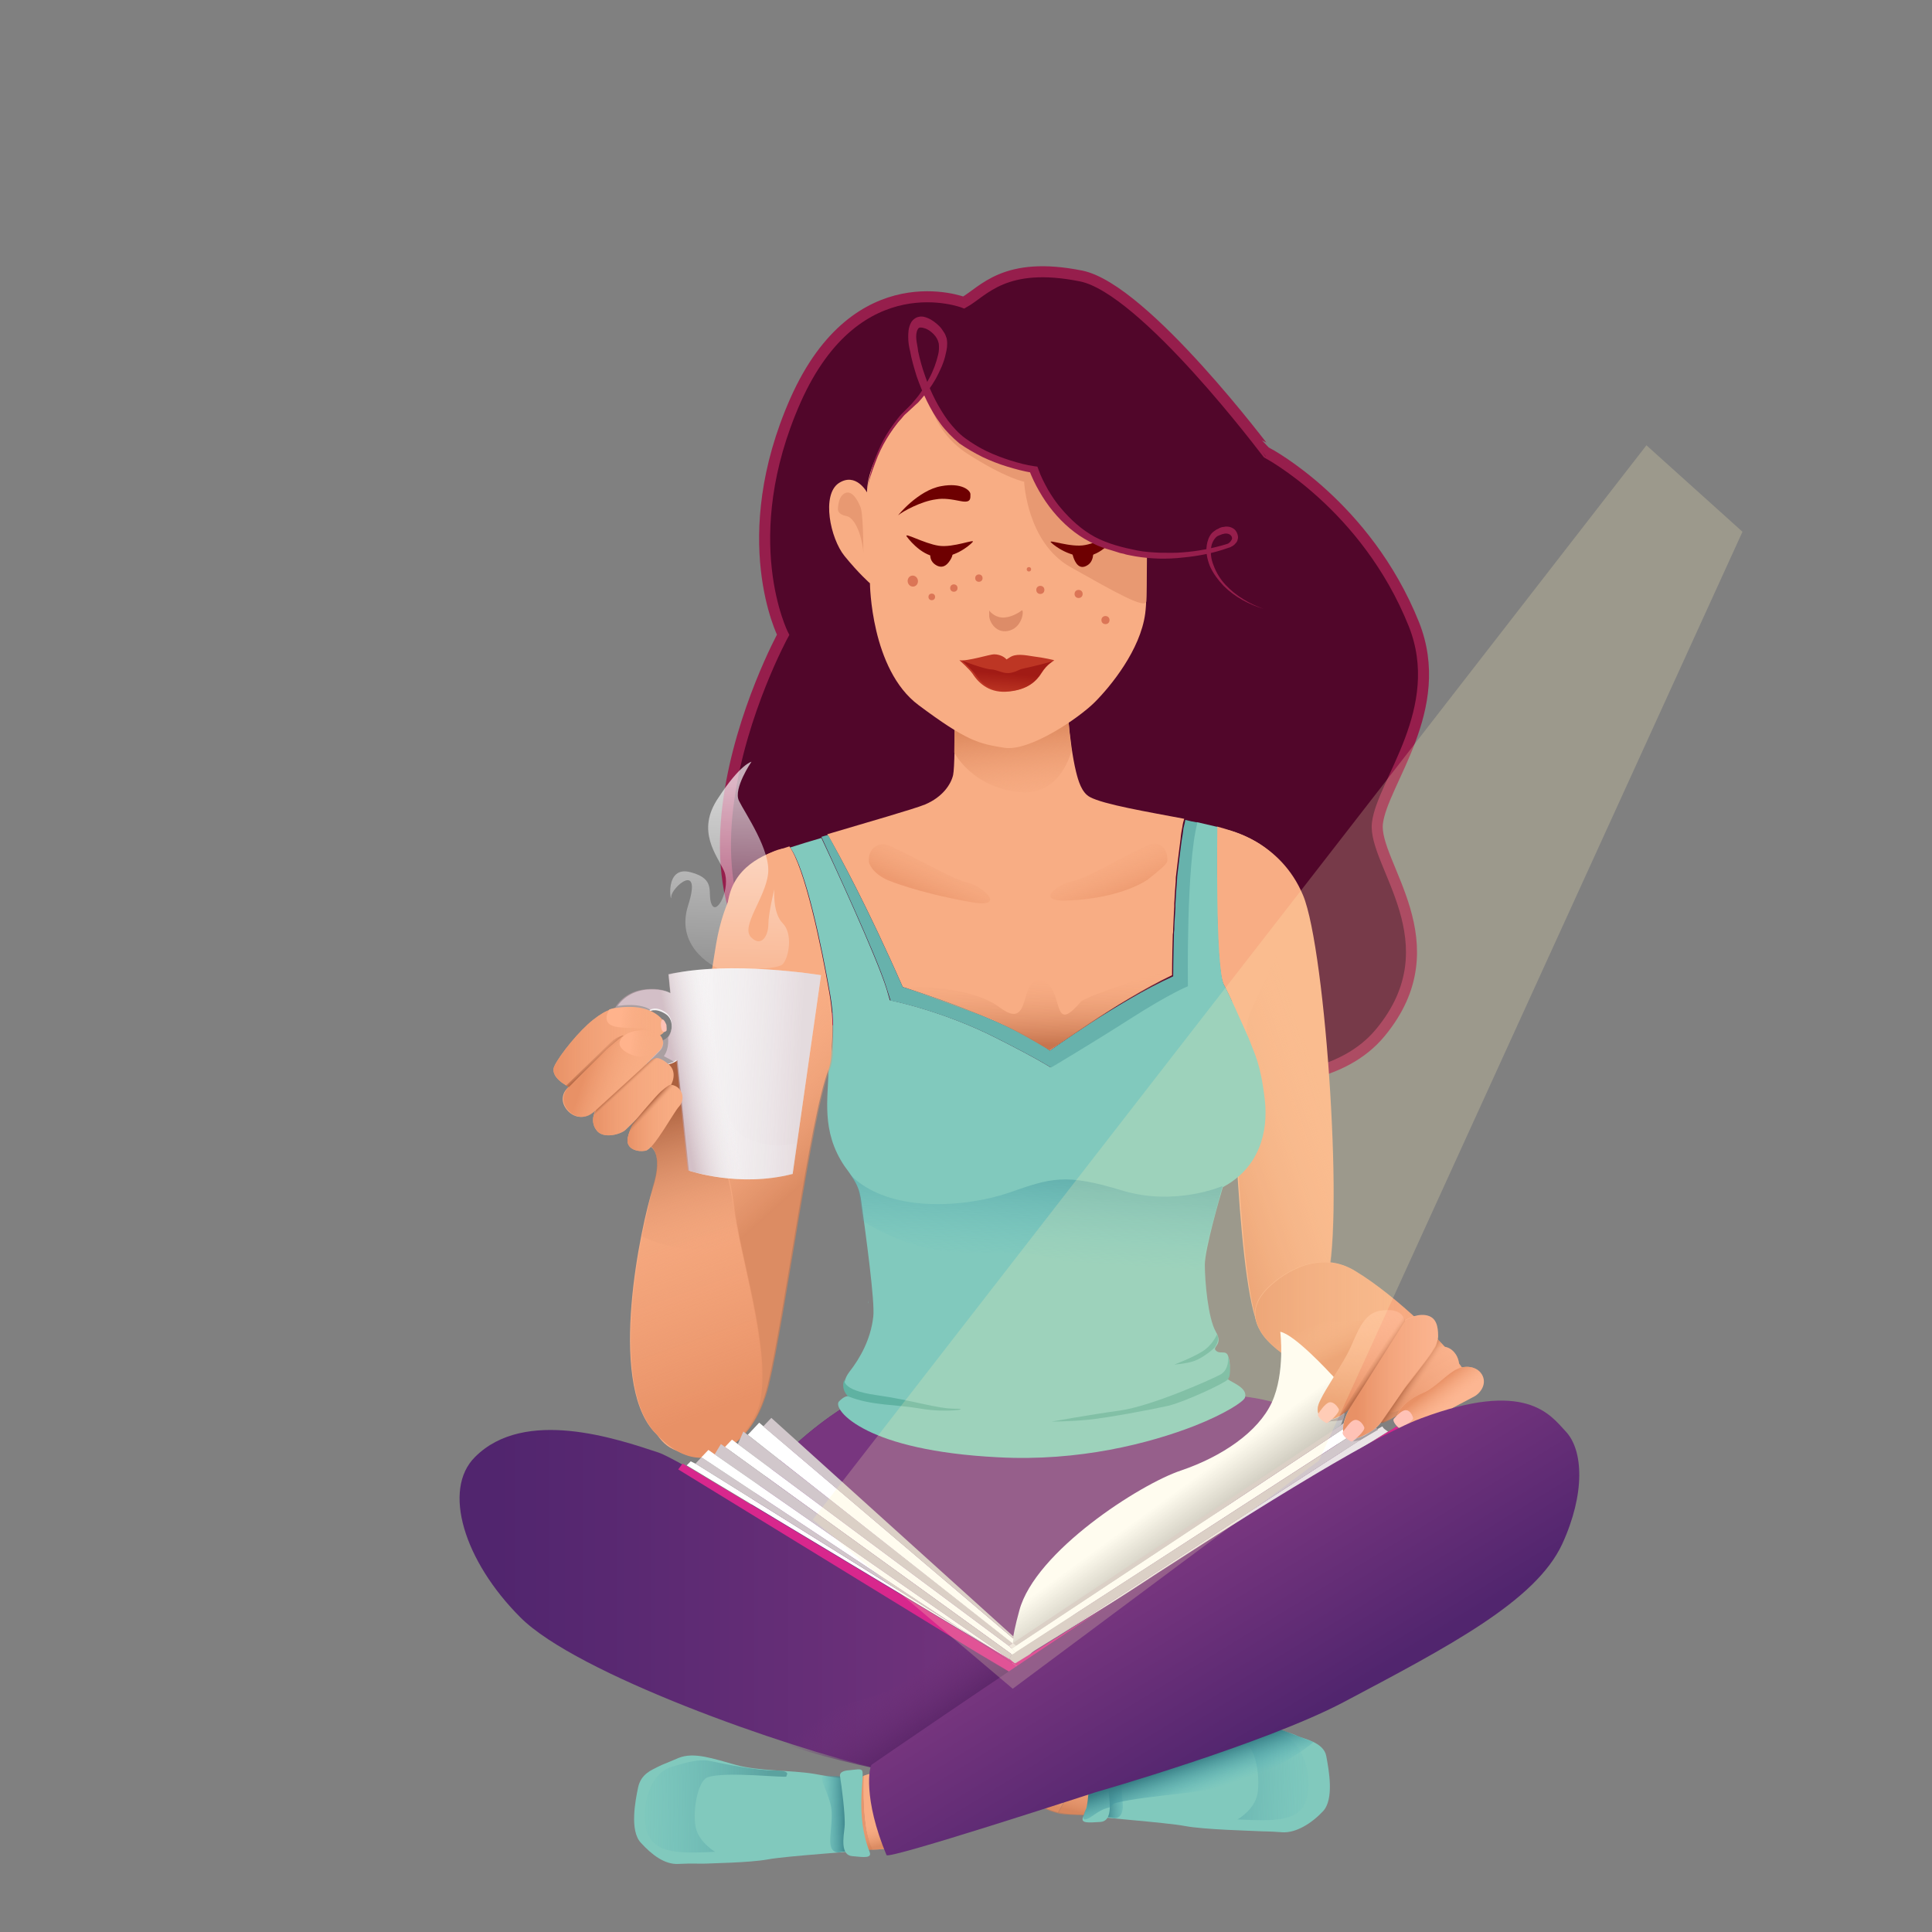 <?xml version="1.0" encoding="utf-8"?>
<!-- Generator: Adobe Illustrator 22.0.1, SVG Export Plug-In . SVG Version: 6.00 Build 0)  -->
<svg version="1.1" id="Layer_2_1_" xmlns="http://www.w3.org/2000/svg" xmlns:xlink="http://www.w3.org/1999/xlink" x="0px" y="0px"
	 viewBox="0 0 525 525" style="enable-background:new 0 0 525 525;" xml:space="preserve">
<rect x="0" y="0" width="525" height="525" fill="#808080" stroke="none"/>
<style type="text/css">
	.st0{fill:#F8AD84;}
	.st1{fill:#E5966E;}
	.st2{fill:#81C9BD;}
	.st3{opacity:0.73;fill:url(#SVGID_1_);enable-background:new    ;}
	.st4{opacity:0.52;fill:url(#SVGID_2_);enable-background:new    ;}
	.st5{fill:url(#SVGID_3_);}
	.st6{opacity:0.73;fill:url(#SVGID_4_);enable-background:new    ;}
	.st7{opacity:0.52;fill:url(#SVGID_5_);enable-background:new    ;}
	.st8{fill:url(#SVGID_6_);}
	.st9{fill:#51062A;}
	.st10{fill:none;stroke:#961E4C;stroke-width:3;stroke-miterlimit:10;}
	.st11{fill:#571672;}
	.st12{fill:#78367F;}
	.st13{fill:url(#SVGID_7_);}
	.st14{fill:#67B2AC;}
	.st15{fill:url(#SVGID_8_);}
	.st16{opacity:0.65;fill:url(#SVGID_9_);enable-background:new    ;}
	.st17{opacity:0.65;fill:url(#SVGID_10_);enable-background:new    ;}
	.st18{fill:#6E0001;}
	.st19{fill:#E89972;}
	.st20{fill:#DD8C68;}
	.st21{fill:#DB7556;}
	.st22{fill:#961E4C;}
	.st23{fill:url(#SVGID_11_);}
	.st24{opacity:0.8;fill:url(#SVGID_12_);enable-background:new    ;}
	.st25{fill:#BD3624;}
	.st26{opacity:0.71;}
	.st27{fill:url(#SVGID_13_);}
	.st28{opacity:0.73;fill:url(#SVGID_14_);enable-background:new    ;}
	.st29{fill:url(#SVGID_15_);}
	.st30{fill:url(#SVGID_16_);}
	.st31{fill:url(#SVGID_17_);}
	.st32{fill:url(#SVGID_18_);}
	.st33{fill:#F4F2F3;}
	.st34{opacity:0.29;}
	.st35{fill:url(#SVGID_19_);}
	.st36{opacity:0.63;}
	.st37{fill:url(#SVGID_20_);}
	.st38{fill:#5FB2A2;}
	.st39{fill:url(#SVGID_21_);}
	.st40{fill:url(#SVGID_22_);}
	.st41{fill:#FFFFFF;}
	.st42{fill:#D1C7CB;}
	.st43{fill:#EAE4E6;}
	.st44{fill:#D8278D;}
	.st45{fill:#FCB692;}
	.st46{fill:url(#SVGID_23_);}
	.st47{fill:url(#SVGID_24_);}
	.st48{fill:url(#SVGID_25_);}
	.st49{fill:url(#SVGID_26_);}
	.st50{fill:#FFC2B6;}
	.st51{fill:url(#SVGID_27_);}
	.st52{fill:url(#SVGID_28_);}
	.st53{fill:url(#SVGID_29_);}
	.st54{fill:url(#SVGID_30_);}
	.st55{fill:url(#SVGID_31_);}
	.st56{fill:url(#SVGID_32_);}
	.st57{fill:none;}
	.st58{fill:#AA9FA1;}
	.st59{opacity:0.8;fill:url(#SVGID_33_);enable-background:new    ;}
	.st60{fill:url(#SVGID_34_);}
	.st61{opacity:0.8;fill:url(#SVGID_35_);enable-background:new    ;}
	.st62{opacity:0.69;fill:url(#SVGID_36_);enable-background:new    ;}
	.st63{fill:url(#SVGID_37_);}
	.st64{opacity:0.68;fill:url(#SVGID_38_);enable-background:new    ;}
	.st65{fill:url(#SVGID_39_);}
	.st66{opacity:0.67;fill:url(#SVGID_40_);enable-background:new    ;}
	.st67{fill:url(#SVGID_41_);}
	.st68{opacity:0.22;fill:#FFF4B6;enable-background:new    ;}
</style>
<g id="Layer_1_1_">
	<g>
		<g id="XMLID_99_">
			<g>
				<path class="st0" d="M249.3,476.9l10.3,18.5c0,0-8.5,2.8-13.1,5.1c-4,2-7.4,2.1-9.5,2.1c-2.8-5.4-2.5-17.1-2.4-20
					c0.1,0,0.2-0.1,0.2-0.1c4.4-1.7,6.3,0.5,8.6,0C245.7,481.9,249.3,476.9,249.3,476.9z"/>
				<path class="st1" d="M234.7,482.6c-0.1,2.9-0.5,14.6,2.4,20c-1,0-1.6,0-2,0.1c-4.4-10.2-2.6-17.3-1.6-19.7
					C233.8,482.9,234.2,482.8,234.7,482.6z"/>
				<path class="st2" d="M233.3,483c-0.9,2.5-2.7,9.4,1.6,19.7c-1.2,0.4-21.2,1.6-26.4,2.6c-5.2,0.9-15.1,1-16.3,1.1
					c-1.3,0.1-4.2-0.1-7.9,0.1s-7.2-2.5-10.2-5.8s-1.5-11.2-0.7-15c0.8-3.7,3.7-4.7,5.4-5.6c1.6-0.8,1.4-0.6,5.6-2.4
					c4.2-1.7,9.4,0.2,15.6,1.9c6.2,1.7,14.8,1.4,21.1,2.4C226.4,483,230.4,483.6,233.3,483z"/>
			</g>
		</g>
		
			<linearGradient id="SVGID_1_" gradientUnits="userSpaceOnUse" x1="242.999" y1="-1427.773" x2="241.745" y2="-1421.25" gradientTransform="matrix(0.999 -4.712608e-02 -4.712608e-02 -0.999 -65.77 -914.512)">
			<stop  offset="0" style="stop-color:#D17F56"/>
			<stop  offset="1" style="stop-color:#F8AD84;stop-opacity:0"/>
		</linearGradient>
		<path class="st3" d="M234.2,495.5c0,0,8.2,0.1,14.5-3.6s2.9,6.6,2.9,6.6l-4.1,1.5c0,0-3.7,1.7-5.8,2.2c-2.6,0.5-6.9,0.5-6.9,0.5
			L234.2,495.5z"/>
		
			<linearGradient id="SVGID_2_" gradientUnits="userSpaceOnUse" x1="169.87" y1="-1415.168" x2="208.184" y2="-1416.523" gradientTransform="matrix(0.999 -4.712608e-02 -4.712608e-02 -0.999 -65.77 -914.512)">
			<stop  offset="0" style="stop-color:#59BAC2;stop-opacity:0"/>
			<stop  offset="1" style="stop-color:#387E85"/>
		</linearGradient>
		<path class="st4" d="M194.3,503.2c0,0-4.6-2.7-5.3-6.9c-0.8-4.7,0.7-12.3,3.2-13.3c4.6-1.8,22.1,0.3,21.5-0.3
			c-0.2-0.2,1.8-1.6-3.4-1.6c-4.7,0-12.7-1.6-17.5-2.6c-3.5-0.7-7.9,1-10.2,1.6c-7.4,2.1-8.8,14.7-6.2,19
			C178.8,503.6,185,503.7,194.3,503.2z"/>
		
			<linearGradient id="SVGID_3_" gradientUnits="userSpaceOnUse" x1="221.68" y1="-1419.487" x2="229.347" y2="-1419.758" gradientTransform="matrix(0.999 -4.712608e-02 -4.712608e-02 -0.999 -65.77 -914.512)">
			<stop  offset="0" style="stop-color:#59BAC2;stop-opacity:0"/>
			<stop  offset="1" style="stop-color:#387E85"/>
		</linearGradient>
		<path class="st5" d="M229.2,482.8c0,0-3.3-0.3-5-0.3c-2.6,0,1.6,5,1.8,10c0.1,3.3-0.5,6.1-0.4,8.1c0.2,3.7,3,2.6,3,2.6l2.8-0.2
			L229.2,482.8z"/>
		<path class="st2" d="M236.3,503.2c-4-10-1.3-20.4-2-22c-0.4-0.7-1.7-0.3-3.1-0.2c-1.4,0.1-3.3,0.3-2.9,1.9
			c0.3,1.7,1.5,10.7,1.2,13.6c-0.3,2.8-1.2,7.7,2.2,7.9C234.9,504.7,237,505,236.3,503.2z"/>
	</g>
	<g>
		<g id="XMLID_100_">
			<g>
				<path class="st0" d="M281.7,467.2l-10.6,18.4c0,0,9,4,13.7,6c0.9,0.4,1.8,0.6,2.7,0.9c3.7-6.3,8.3-19.2,8.6-20
					c-0.4-0.2-0.6-0.4-0.9-0.5c-2.6-2-4.8-0.4-7.2-1C285.7,470.3,281.7,467.2,281.7,467.2z"/>
				<path class="st1" d="M287.7,492.5c3.6,0.8,7,0.4,8,0.7c5-11.2,2.5-18.5,1.7-20.3c-0.4-0.1-0.8-0.3-1.1-0.5
					C295.9,473.4,291.3,486.1,287.7,492.5z"/>
				<path class="st2" d="M297.3,473c0.7,1.7,3.3,9-1.7,20.3c1.2,0.5,21.2,1.9,26.4,2.9c5.2,1,18.8,1.3,20,1.4c1.3,0.1,2.7,0,6.5,0.3
					c3.7,0.2,7.9-2.4,11-5.7c3.1-3.3,1.6-11.2,0.9-15s-6.2-4.7-7.9-5.5c-1.6-0.8-2.4-0.7-6.6-2.5c-4.1-1.7-8.8-0.1-15,1.6
					c-6.2,1.6-14.8,1.2-21.1,2.1C304.8,473.5,300.4,473.8,297.3,473z"/>
			</g>
		</g>
		
			<linearGradient id="SVGID_4_" gradientUnits="userSpaceOnUse" x1="-2231.754" y1="-1313.341" x2="-2233.059" y2="-1306.553" gradientTransform="matrix(-0.998 -6.157888e-02 6.157888e-02 -0.998 -1860.466 -957.367)">
			<stop  offset="0" style="stop-color:#D17F56"/>
			<stop  offset="1" style="stop-color:#F8AD84;stop-opacity:0"/>
		</linearGradient>
		<path class="st6" d="M296.4,486c0,0-8.2,0-14.5-3.7c-6.2-3.7-3,6.6-3,6.6l4.3,2.3c0,0,3.7,1.7,5.8,1.8c2.2,0.2,6.6,0.3,6.6,0.3
			L296.4,486z"/>
		
			<linearGradient id="SVGID_5_" gradientUnits="userSpaceOnUse" x1="-2305.006" y1="-1300.55" x2="-2266.925" y2="-1301.896" gradientTransform="matrix(-0.998 -6.157888e-02 6.157888e-02 -0.998 -1860.466 -957.367)">
			<stop  offset="0" style="stop-color:#59BAC2;stop-opacity:0"/>
			<stop  offset="1" style="stop-color:#387E85"/>
		</linearGradient>
		<path class="st7" d="M336.3,494.4c0,0,4.6-2.6,5.4-6.9c0.8-4.6-0.5-12.3-2.9-13.3c-4.6-1.9-22.1-0.1-21.5-0.5
			c0.2-0.2,1-1.6,3.4-1.5c4.7,0.3,12.7-1.5,17.5-2.4c3.6-0.6,7.9,1.1,10.2,1.8c7.3,2.2,8.5,14.9,5.9,19.1
			C351.8,494.9,345.7,494.9,336.3,494.4z"/>
		
			<linearGradient id="SVGID_6_" gradientUnits="userSpaceOnUse" x1="-2253.221" y1="-1304.809" x2="-2245.554" y2="-1305.08" gradientTransform="matrix(-0.998 -6.157888e-02 6.157888e-02 -0.998 -1860.466 -957.367)">
			<stop  offset="0" style="stop-color:#59BAC2;stop-opacity:0"/>
			<stop  offset="1" style="stop-color:#387E85"/>
		</linearGradient>
		<path class="st8" d="M301.7,473.4c0,0,3.3-0.2,5-0.2c2.6,0.1-1.7,5-1.9,10c-0.2,3.3,0.4,6.1,0.3,8.1c-0.3,3.7-3,2.6-3,2.6
			l-2.8-0.3L301.7,473.4z"/>
		<path class="st2" d="M294.3,493.8c4.2-10,1.6-20.4,2.4-21.9c0.4-0.7,1.7-0.3,3.1-0.2c1.4,0.1,3.3,0.3,2.9,2s-1.6,10.7-1.4,13.5
			c0.3,2.9,1,7.7-2.3,7.9C295.7,495.3,293.6,495.5,294.3,493.8z"/>
	</g>
	<g id="XMLID_98_">
		<g>
			<path class="st9" d="M384.2,169.5c9.2,23.1-8.6,43-9.9,54.1s20.9,32.6,0.8,56.9s-73.6,7.2-73.6,7.2S296,302,231.7,279
				s-18.8-106.5-18.8-106.5s-13.4-26,3.4-63.8C233,71,262,82.2,262,82.2c5.5-3,11.1-11.4,32-7.2c17.3,3.5,50.6,48,50.6,48
				S371.2,137,384.2,169.5z"/>
		</g>
		<g>
			<path class="st10" d="M261.9,82.2c0,0-28.9-11.2-45.7,26.5c-16.7,37.7-3.4,63.8-3.4,63.8s-45.6,83.6,18.8,106.6
				s69.9,8.7,69.9,8.7s53.5,17.1,73.6-7.2c20.1-24.3-2.1-45.9-0.8-56.9c1.3-11.1,19.1-31,9.9-54.1c-13-32.4-39.8-46.5-39.8-46.5
				S311,78.5,293.8,75C272.9,70.8,267.3,79.2,261.9,82.2z"/>
		</g>
	</g>
	<g id="XMLID_97_">
		<g>
			<path class="st11" d="M366.9,399.5c5.2,16.4-58.6,68.1-93.1,59.5s-75.7-40.6-68.8-53.1c7-12.5,23.1-22.7,23.1-22.7
				c16.5-10.8,81.7-2.6,97.8-3.8C342.3,378.1,361.8,383,366.9,399.5z"/>
		</g>
	</g>
	<g id="XMLID_96_">
		<g>
			<path class="st12" d="M367,399.4c5.2,16.4-58.6,68.1-93.1,59.5s-75.7-40.6-68.8-53.1c7-12.5,23.1-22.7,23.1-22.7
				c16.5-10.8,81.7-2.6,97.8-3.8C342.4,378,361.8,382.8,367,399.4z"/>
		</g>
	</g>
	<path class="st0" d="M333.5,225.5c0,0,14.4,2.9,20.6,17.8s11.4,92.2,6.1,105.7s-10,13.1-16.4,13.1s-9-60.9-9-87.6
		C334.9,247.7,333.5,225.5,333.5,225.5z"/>
	
		<linearGradient id="SVGID_7_" gradientUnits="userSpaceOnUse" x1="322.288" y1="-1167.533" x2="356.765" y2="-1155.939" gradientTransform="matrix(1 0 0 -1 0 -866.3)">
		<stop  offset="0" style="stop-color:#E89166"/>
		<stop  offset="1" style="stop-color:#F8AD84;stop-opacity:0"/>
	</linearGradient>
	<path class="st13" d="M333.9,226.5c0,0,14.4,2.9,20.6,17.8s11,92.2,5.7,105.7s-9.6,13.1-16,13.1s-9-60.9-9-87.6
		S333.9,226.5,333.9,226.5z"/>
	<g id="XMLID_94_">
		<g id="XMLID_95_">
			<g>
				<path class="st0" d="M350.5,239.3c3.1,7.4-7.4,28.6-9.6,33.3c-2.1,4.6-2.6,6.2-1.6,9.6c-2.3-5.1-5.3-12-6.8-14.7
					c-2.5-4.7-1.8-42.9-1.8-42.9C342,227.6,347.4,231.9,350.5,239.3z"/>
				<path class="st2" d="M241.8,271.8c0,0,14,2.7,28.8,10.2c11.5,5.8,14.8,8,14.8,8s10.5-6.2,21.6-13.3c10.8-6.9,15.6-8.8,15.6-8.8
					s-0.5-33.1,2.6-44.5c2.1,0.5,3.9,0.9,5.6,1.3c0,0-0.6,38.3,1.8,42.9c1.5,2.7,4.5,9.6,6.8,14.7c0,0.2,0.1,0.3,0.2,0.5
					c1.3,3.7,2.9,5.9,4.1,16.1c1,8.8-1.6,18.5-11.4,23.7c-0.8,2.6-4.9,16.9-4.9,21.1c0,4.6,0.9,14.6,3,18.2s-1.1,4,0,5.1
					s2.7-0.2,3.3,1.4c1.4,3.9-0.8,5.6,0,6.4s5.5,2.3,4.6,5c-0.4,1.1-5.4,4.4-13.8,7.7c-12.1,4.7-31.3,9.7-53.3,8.5
					c-17.8-0.9-28.9-4-35.4-7.2c-7.1-3.5-8.8-7-7.8-8c1.7-1.7,2.5-1.4,2.6-1.3c-0.3-0.3-2.6-3,0.2-6.7c2.9-3.7,5.8-8.8,6.5-15
					c0.5-3.9-2-22.1-3.4-32.3c-0.2-1-0.4-1.8-0.7-2.6c-0.7-1.9-2-3.7-3.7-6c-6.5-9.6-4.4-18.7-4.4-25.9c0-0.4,0-0.7,0-1
					c0.8-2.9,2.2-9.7,0.5-19.7c-2.3-13.2-6.7-34.3-10.9-40c2.5-0.8,5.4-1.7,8.5-2.6c2.6,5.5,14.9,32,17.7,41L241.8,271.8z"/>
				<path class="st0" d="M285.3,285.5c-11-8.2-40-17.3-40-17.3c-9.8-22.3-17.4-36.1-20.2-41c-0.1-0.2-0.2-0.3-0.3-0.5
					c11.1-3.3,23.7-6.9,26.6-8.1c4.7-2,7-5.4,7.6-8c0.8-3.8,0.3-32.7,0.3-32.7s-0.4-11.8,7-16s16.1-1.1,20,5
					c2.2,3.4,3.3,7.4,3.3,15.3c0,6,0.9,19.7,2.8,27.5c0.6,2.4,1.5,5.7,3.8,6.9c3.7,2,15.6,4,25.6,5.9c-0.2,0.6-0.4,1.4-0.5,2.2
					c-0.2,1-0.4,2.1-0.5,3.4c-0.1,0.7-0.2,1.5-0.3,2.3c0,0.3-0.1,0.5-0.1,0.8c-0.1,0.5-0.1,1.1-0.2,1.6c0,0.3-0.1,0.5-0.1,0.8
					c-0.1,0.5-0.1,1.1-0.2,1.7c0,0.3-0.1,0.5-0.1,0.8c-0.1,0.5-0.1,1.2-0.2,1.7s-0.1,1.2-0.1,1.7c-0.1,0.9-0.1,1.7-0.2,2.6
					c0,0.6-0.1,1.2-0.1,1.7c0,0.6-0.1,1.2-0.1,1.7c0,0.3,0,0.5,0,0.9c0,0.5-0.1,1.2-0.1,1.7c-0.1,1.5-0.1,2.8-0.2,4.2
					c0,0.5,0,1.1-0.1,1.6c-0.2,6.4-0.2,11.1-0.2,11.1C303.7,272,285.3,285.5,285.3,285.5z"/>
				<path class="st2" d="M236,353.4L236,353.4L236,353.4c0,0.3,0,0.5,0,0.8C236.1,354,236,353.7,236,353.4z"/>
				<path class="st0" d="M214.5,230c4.2,5.8,8.6,26.8,10.9,40c1.7,10.1,0.4,16.9-0.5,19.7c-0.2-8.2-3-13-3-13s-21-9.4-23.7-22.7
					s3.9-19,10.3-21.9C209.7,231.7,211.8,230.8,214.5,230z"/>
				<path class="st0" d="M224.8,226.7c0.1,0.2,0.2,0.3,0.3,0.5C225,227.1,224.9,226.9,224.8,226.7L224.8,226.7z"/>
				<path class="st14" d="M245.3,268.2c0,0,29,9,40,17.3c0,0,18.5-13.4,33.5-20.2c0,0,0-4.7,0.2-11.1c0-0.5,0-1,0.1-1.6
					c0-1.4,0.1-2.7,0.2-4.2c0-0.5,0.1-1.2,0.1-1.7c0-0.3,0-0.5,0-0.9c0-0.6,0.1-1.2,0.1-1.7s0.1-1.2,0.1-1.7
					c0.1-0.9,0.1-1.8,0.2-2.6c0-0.6,0.1-1.2,0.1-1.7c0.1-0.5,0.1-1.2,0.2-1.7c0-0.3,0.1-0.5,0.1-0.8c0.1-0.5,0.1-1.1,0.2-1.7
					c0-0.3,0.1-0.5,0.1-0.8c0.1-0.5,0.1-1.1,0.2-1.6c0-0.3,0.1-0.5,0.1-0.8c0.1-0.8,0.2-1.6,0.3-2.3c0.2-1.2,0.4-2.3,0.5-3.4
					c0.2-0.8,0.4-1.6,0.5-2.2c1.1,0.3,2.2,0.5,3.3,0.7c-3.1,11.4-2.6,44.5-2.6,44.5s-4.8,1.9-15.6,8.8
					c-11.1,7.1-21.6,13.3-21.6,13.3s-3.3-2.2-14.8-8c-14.8-7.5-28.8-10.2-28.8-10.2l-1.1-3.5c-2.8-9-15.2-35.5-17.7-41
					c0.6-0.2,1.3-0.4,1.8-0.5l0,0c0.1,0.2,0.2,0.3,0.3,0.5C227.9,232.2,235.5,245.9,245.3,268.2z"/>
			</g>
		</g>
	</g>
	
		<linearGradient id="SVGID_8_" gradientUnits="userSpaceOnUse" x1="274.8" y1="-1064.215" x2="277.177" y2="-1087.502" gradientTransform="matrix(1 0 0 -1 0 -866.3)">
		<stop  offset="0" style="stop-color:#DE8A5F"/>
		<stop  offset="1" style="stop-color:#F8AD84;stop-opacity:0"/>
	</linearGradient>
	<path class="st15" d="M290.4,192.3c0,0-5.9,4.7-10.9,5.8c-4.9,0.9-8.3,0.3-11.1-0.7c-4.7-1.8-8.9-4.9-8.9-4.9l-0.2,12
		c0,0,5.1,10,18.7,10.8c10.5,0.5,13.2-11.4,13.2-11.4S289.9,194.4,290.4,192.3z"/>
	
		<linearGradient id="SVGID_9_" gradientUnits="userSpaceOnUse" x1="29.439" y1="-1248.324" x2="35.78" y2="-1236.699" gradientTransform="matrix(1.048 -5.840858e-02 -6.224136e-02 -0.998 142.018 -1001.901)">
		<stop  offset="0" style="stop-color:#E89166"/>
		<stop  offset="1" style="stop-color:#F8AD84;stop-opacity:0"/>
	</linearGradient>
	<path class="st16" d="M241.3,239.2c0,0,7.8,3.3,22.3,5.9c10.3,1.9,3.6-4.2-0.5-5.2c-5-1.2-14.8-7.3-21.7-10.2
		c-2.6-1.1-5.5,0.9-5.3,4.2C236,234.7,237.2,237.4,241.3,239.2z"/>
	
		<linearGradient id="SVGID_10_" gradientUnits="userSpaceOnUse" x1="-4213.015" y1="-842.002" x2="-4206.405" y2="-829.884" gradientTransform="matrix(-0.974 -0.116 0.115 -0.993 -3703.107 -1081.134)">
		<stop  offset="0" style="stop-color:#E89166"/>
		<stop  offset="1" style="stop-color:#F8AD84;stop-opacity:0"/>
	</linearGradient>
	<path class="st17" d="M311.9,239c0,0-6.7,5-21.4,5.7c-9.8,0.5-3.1-4.4,0.7-5.2c4.7-0.9,14.7-7.4,21.3-10c2.5-1,5,1.2,4.7,4.5
		C317.1,234.8,315.3,236.3,311.9,239z"/>
	<path class="st0" d="M235.6,133.8c0,0-3-5.6-7.7-2.5c-4.7,3.2-2.3,15,1.6,19.8c3.9,4.8,6.9,7.4,6.9,7.4s0.2,23.4,13.2,33.1
		c13,9.7,16.3,10.5,23.3,11.6c6.9,1.1,20.3-8.1,24.6-12.4c4.3-4.3,12.4-14.2,13.7-24.1c1.3-9.9-1.2-42.3-1.6-44.9s-35-30.4-50.1-21
		C244.4,110.2,235.6,125.2,235.6,133.8z"/>
	<path class="st18" d="M244.1,140c-0.4,0.4,5.3-6.8,11.7-7.9c5.4-1,7.9,1.1,7.9,2.2c0,1.1,0.2,2.4-2.5,1.9c-2.6-0.5-4.7-0.9-6.9-0.5
		C250.4,136.2,245.4,138.9,244.1,140z"/>
	<path class="st18" d="M246.4,145.8c0,0,3.6,5.1,8.1,5.5c4.6,0.5,8.8-2.9,9.8-4c0.9-1-5.3,1.6-9.2,1
		C251.1,147.7,245.5,144.5,246.4,145.8z"/>
	<path class="st19" d="M251.8,105.5c0,0,0.7,11.1,11.1,17.8c10.4,6.7,15.4,7.6,15.4,7.6s0.7,16.5,12.6,23.2s20.6,11.7,20.6,9.2
		c0-7.9,1.4-27.1-3.6-38C303.1,114.5,261.3,92.8,251.8,105.5z"/>
	<path class="st18" d="M303.5,145.3c0,0-3.4,5.2-8,5.8c-4.6,0.5-8.9-2.7-9.9-3.7s5.4,1.5,9.3,0.7C298.8,147.4,304.2,144,303.5,145.3
		z"/>
	<path class="st20" d="M268.8,165.9c0,0,1.2,1.7,3.4,1.9s4.7-1.3,5.4-1.9c0.7-0.6,0.5,4.2-3.1,5.4c-3.7,1.2-5.7-2.3-5.7-4
		S268.8,165.9,268.8,165.9z"/>
	<g id="XMLID_93_">
		<g>
			<path class="st9" d="M349.6,135c0,0-0.2,13.6-30.3,16.3c-30.1,2.6-38.4-23.1-38.4-23.1c-31-4.5-30.6-31.3-30.6-31.3
				s3.2-15.1,35.3-4.7S349.6,124.6,349.6,135z"/>
		</g>
	</g>
	
		<ellipse transform="matrix(0.983 -0.181 0.181 0.983 -24.514 47.614)" class="st21" cx="248.2" cy="157.9" rx="1.4" ry="1.5"/>
	<circle class="st21" cx="253.2" cy="162.2" r="0.9"/>
	<circle class="st21" cx="259.2" cy="159.8" r="1"/>
	<circle class="st21" cx="266" cy="157.1" r="1"/>
	<circle class="st21" cx="279.6" cy="154.7" r="0.6"/>
	<circle class="st21" cx="282.7" cy="160.3" r="1.1"/>
	<circle class="st21" cx="293.1" cy="161.4" r="1.1"/>
	<circle class="st21" cx="300.4" cy="168.5" r="1.1"/>
	<g>
		<path class="st22" d="M235.7,133.1c0.6-4.7,2.1-9.2,4.3-13.4c1.1-2.1,2.5-4.1,3.9-5.9c0.4-0.5,0.7-0.9,1.2-1.4l1.3-1.3l1.2-1.2
			c0.4-0.5,0.7-0.8,1.1-1.3c1.5-1.7,2.7-3.7,3.8-5.8c1.1-2,1.9-4.2,2.4-6.3c0.3-1.1,0.3-2.2,0.2-3.1L255,93l-0.1-0.3l-0.1-0.3
			c-0.1-0.1-0.1-0.2-0.2-0.4c-0.3-0.5-0.5-0.8-0.9-1.2c-0.7-0.7-1.6-1.4-2.5-1.6c-0.5-0.2-0.9-0.2-1.2-0.2c-0.3,0.1-0.5,0.2-0.6,0.5
			c-0.4,0.6-0.5,1.7-0.4,2.7c0.1,1.1,0.4,2.2,0.5,3.3c0.5,2.3,1.1,4.5,1.9,6.7c1.5,4.4,3.6,8.5,6.2,12.1c1.4,1.8,2.9,3.5,4.7,4.8
			s3.7,2.5,5.8,3.5s4.2,1.8,6.4,2.5s4.5,1.3,6.6,1.6l0.8,0.1l0.3,0.8c0.6,1.8,1.6,3.7,2.6,5.5c1,1.7,2.2,3.5,3.5,5
			c2.6,3.1,5.7,5.9,9.2,7.8c3.6,1.9,7.6,2.9,11.6,3.7c2,0.4,4.1,0.5,6.1,0.6c2.1,0,4.1,0.1,6.2-0.1c4.1-0.3,8.2-1.1,12.1-2.3
			c0.3-0.1,0.4-0.2,0.5-0.3s0.3-0.2,0.4-0.4c0.2-0.3,0.4-0.5,0.4-0.8c0-0.6-0.5-1.2-1.4-1.3c-0.8-0.1-1.7,0.3-2.6,0.7
			c-0.7,0.5-1.2,1.3-1.5,2.2c-0.5,1.8-0.3,3.9,0.5,5.8c0.7,1.9,1.8,3.7,3.2,5.2s3,2.8,4.8,3.9c1.7,1.1,3.7,2,5.7,2.7
			c-4-1.2-7.9-3.2-11-6.3c-1.5-1.6-2.8-3.3-3.7-5.3c-0.8-2-1.3-4.3-0.7-6.6c0.3-1.1,0.8-2.3,1.9-3c0.3-0.2,0.5-0.4,0.8-0.5
			s0.5-0.3,0.8-0.4c0.3-0.1,0.5-0.2,0.9-0.2l0.5-0.1h0.5c0.6,0,1.4,0.3,1.9,0.7s0.9,1.2,1,1.9s-0.2,1.6-0.7,2
			c-0.2,0.3-0.5,0.5-0.8,0.7c-0.3,0.1-0.6,0.4-0.9,0.4c-4.1,1.5-8.3,2.3-12.5,2.7c-4.3,0.5-8.6,0.4-12.9-0.3l-1.6-0.3
			c-0.5-0.1-1.1-0.2-1.6-0.4c-0.5-0.1-1.1-0.2-1.6-0.4l-1.6-0.5c-1-0.3-2.1-0.6-3.1-1c-1.1-0.4-2-0.9-3-1.4c-3.9-2-7.3-5-10-8.3
			c-1.4-1.7-2.6-3.5-3.7-5.4s-2-3.8-2.8-5.9l1.1,0.9c-2.5-0.4-4.7-1-7-1.7s-4.6-1.6-6.7-2.6c-2.2-1.1-4.3-2.3-6.3-3.7
			c-1.9-1.6-3.7-3.4-5.1-5.3c-2.9-3.9-4.9-8.4-6.5-12.9c-0.7-2.3-1.4-4.6-1.8-6.9c-0.3-1.2-0.5-2.4-0.5-3.7c0-0.6,0-1.3,0.1-2
			c0.1-0.6,0.3-1.4,0.7-2.1s1.3-1.4,2.1-1.5c0.8-0.2,1.6,0,2.3,0.3c1.3,0.5,2.4,1.4,3.3,2.3c0.5,0.5,0.8,1,1.2,1.6
			c0.1,0.2,0.2,0.3,0.3,0.5l0.2,0.5c0.1,0.2,0.1,0.4,0.2,0.5l0.1,0.5c0.2,1.4,0,2.6-0.3,3.8c-0.5,2.5-1.6,4.7-2.7,6.8
			c-1.2,2.1-2.6,4-4.2,5.8c-0.4,0.5-0.8,0.9-1.3,1.3l-1.3,1.2l-1.3,1.2c-0.5,0.4-0.8,0.8-1.2,1.3c-1.6,1.7-2.9,3.6-4.1,5.6
			s-2.2,4.1-3,6.3C236.8,128.5,236,130.8,235.7,133.1z"/>
	</g>
	
		<linearGradient id="SVGID_11_" gradientUnits="userSpaceOnUse" x1="282.265" y1="-1150.304" x2="282.037" y2="-1130.881" gradientTransform="matrix(1 0 0 -1 0 -866.3)">
		<stop  offset="0" style="stop-color:#C7754E"/>
		<stop  offset="1" style="stop-color:#F8AD84;stop-opacity:0"/>
	</linearGradient>
	<path class="st23" d="M245.3,268.2c0,0,15.6,5.6,22.4,8.1c6.9,2.6,17.5,9.1,17.5,9.1s12.7-8.4,17-11.2c5.1-3.4,16.6-9,16.6-9v-2
		c0,0-23.6,7.2-25.2,9.1c-8.2,9.7-4.2-4.3-10.6-5.8s-2.2,14.2-11.4,7.2C262.9,267.3,245.3,268.2,245.3,268.2z"/>
	
		<linearGradient id="SVGID_12_" gradientUnits="userSpaceOnUse" x1="280.085" y1="-1208.473" x2="282.514" y2="-1170.082" gradientTransform="matrix(1 0 0 -1 0 -866.3)">
		<stop  offset="0" style="stop-color:#59BAC2;stop-opacity:0"/>
		<stop  offset="1" style="stop-color:#387E85"/>
	</linearGradient>
	<path class="st24" d="M332.2,322.3c0,0-12.9,5.6-27.3,1.2c-15.4-4.7-19.3-3.4-30.7,0.6c-11.1,3.8-32.7,6.1-43.5-5.2
		c0,0,2.4,2.8,2.7,4.9s0.9,7.9,0.9,7.9s11.4,7.6,23.9,8.4c12.5,0.8,24-1.2,31.6,3.6c7.6,4.7,28.7,10.5,34.6,7.7L332.2,322.3z"/>
	<path class="st18" d="M253.2,148.8c0,0-1.4,3,0.9,4.6c2.3,1.6,3.7-0.4,4.4-1.7c0.7-1.4,0.3-2.2-0.4-2.8
		C257.5,148.3,253.2,148.8,253.2,148.8z"/>
	<path class="st18" d="M297,148.7c0,0,0.7,3.6-1.5,4.9c-2.2,1.4-3.3-0.7-3.8-2.1c-0.5-1.4-0.5-2.1,0.1-2.6
		C292.3,148.3,297,148.7,297,148.7z"/>
	<g id="XMLID_82_">
		<g>
			<path class="st25" d="M270.1,177.8c-1.1,0-7.4,2-9.4,1.6c0,0,2.7,2.4,3.6,3.7c1.8,2.8,4.9,5.4,9.9,4.8c5-0.5,7.3-2.7,8.8-5.1
				c1.5-2.4,3.5-3.4,3.5-3.4s-2.9-0.7-5.5-1c-2.6-0.4-5-0.9-6.7,0.3l-0.8,0.5C273.4,179,272.2,177.8,270.1,177.8z"/>
		</g>
	</g>
	<g id="XMLID_50_" class="st26">
		
			<linearGradient id="SVGID_13_" gradientUnits="userSpaceOnUse" x1="999.942" y1="1354.329" x2="1005.008" y2="1351.374" gradientTransform="matrix(0.434 0.901 0.901 -0.434 -1380.555 -130.333)">
			<stop  offset="3.513514e-02" style="stop-color:#960F0F"/>
			<stop  offset="1" style="stop-color:#BD3624"/>
		</linearGradient>
		<path class="st27" d="M274.6,187.8c-4.9,0.5-7.9-2-9.7-4.7c-0.8-1.2-3.5-3.6-3.5-3.6s5.9,2.3,7.9,2.4s3.4,1.4,5.5,0.9
			c2.2-0.5,1.6-0.8,3.6-1.2c1.9-0.4,6.9-1.6,8.1-2.1l0,0c0,0-1.9,0.9-3.4,3.3C281.7,185.1,279.4,187.2,274.6,187.8z"/>
	</g>
	<path class="st0" d="M212.8,230.6c0,0-14,1.5-18.2,25.9c-4.1,24.5-13.9,92.9-17.5,102.6s-3.7,30.3,5.8,34.7
		c9.4,4.4,21.3,0.7,25.7-17.4s11.5-73,16.5-85.6C230,278.2,212.8,230.6,212.8,230.6z"/>
	
		<linearGradient id="SVGID_14_" gradientUnits="userSpaceOnUse" x1="211.883" y1="-1193.774" x2="185.034" y2="-1164.179" gradientTransform="matrix(1 0 0 -1 0 -866.3)">
		<stop  offset="0" style="stop-color:#D17F56"/>
		<stop  offset="1" style="stop-color:#F8AD84;stop-opacity:0"/>
	</linearGradient>
	<path class="st28" d="M213.2,230.3c0,0-14,1.5-18.2,25.9s-13.9,92.8-17.5,102.6c-3.7,9.7-3.7,30.3,5.8,34.7
		c9.4,4.4,21.3,0.7,25.7-17.4s11.5-73,16.5-85.6S213.2,230.3,213.2,230.3z"/>
	<path class="st0" d="M176.5,311.4c0,0,4.1,1.5,0.9,11.5c-3.2,10-12.3,52,0.2,66c15.2,17,27.2-1.3,28.7-8c3.2-14.4-5.5-39.9-7-53.9
		s-13.1-40.5-13.1-40.5l-4.8,0.9L176.5,311.4z"/>
	
		<linearGradient id="SVGID_15_" gradientUnits="userSpaceOnUse" x1="197.471" y1="-1248.466" x2="166.938" y2="-1161.998" gradientTransform="matrix(1 0 0 -1 0 -866.3)">
		<stop  offset="0" style="stop-color:#E89166"/>
		<stop  offset="1" style="stop-color:#F8AD84;stop-opacity:0"/>
	</linearGradient>
	<path class="st29" d="M176.7,311.6c0,0,4.1,1.5,0.9,11.5c-3.2,10-12.3,52,0.2,66c15.2,17,27.2-1.3,28.7-8c3.2-14.4-5.5-39.9-7-53.9
		s-13.7-43.6-13.7-43.6l-8.5,4.5L176.7,311.6z"/>
	
		<linearGradient id="SVGID_16_" gradientUnits="userSpaceOnUse" x1="178.801" y1="-1166.707" x2="190.577" y2="-1210.954" gradientTransform="matrix(1 0 0 -1 0 -866.3)">
		<stop  offset="0" style="stop-color:#AB603E"/>
		<stop  offset="1" style="stop-color:#F8AD84;stop-opacity:0"/>
	</linearGradient>
	<path class="st30" d="M200.8,335c-8.1,7.4-21.2,3.7-26.4,0.9c0.5-2.2,2.6-12,2.9-13.2c3.2-10-0.9-11.5-0.9-11.5l0.5-23.4l8.5-4.5
		c0,0,12.1,29.6,13.7,43.6C199.1,326.9,200.7,334.8,200.8,335z"/>
	<path class="st0" d="M342.6,361.9c-1.6-2.7-3.2-6.8,1.7-11.8c4.9-4.9,14.6-10.5,24-4.7c11.6,7,26.1,21.5,29.3,26.7
		c3.2,5.1-9.4,11.2-23.8,7.4C359.5,375.6,346.1,367.9,342.6,361.9z"/>
	
		<linearGradient id="SVGID_17_" gradientUnits="userSpaceOnUse" x1="341.112" y1="-1228.209" x2="398.375" y2="-1228.209" gradientTransform="matrix(1 0 0 -1 0 -866.3)">
		<stop  offset="0" style="stop-color:#E89166"/>
		<stop  offset="1" style="stop-color:#F8AD84;stop-opacity:0"/>
	</linearGradient>
	<path class="st31" d="M342.7,362c-1.6-2.7-3.2-6.8,1.7-11.8c4.9-4.9,14.6-10.5,24-4.7c11.6,7,26.1,21.5,29.3,26.7
		c3.2,5.1-9.4,11.2-23.8,7.4C359.7,375.8,346.2,367.9,342.7,362z"/>
	<g id="XMLID_49_">
		<g>
			
				<linearGradient id="SVGID_18_" gradientUnits="userSpaceOnUse" x1="124.881" y1="-1305.839" x2="293" y2="-1305.839" gradientTransform="matrix(1 0 0 -1 0 -866.3)">
				<stop  offset="6.216216e-02" style="stop-color:#51256E"/>
				<stop  offset="1" style="stop-color:#78367F"/>
			</linearGradient>
			<path class="st32" d="M293,466.1l-25,24.4c0,0-6.2-4.6-29-9.8c-25.5-5.8-82.4-25.9-97.6-41.2c-15.3-15.3-21.3-34.7-12.3-43.6
				c13.5-13.5,38.6-4.9,49.8-1.2C189.9,398.4,293,466.1,293,466.1z"/>
		</g>
	</g>
	<g id="XMLID_44_">
		<g>
			<path class="st33" d="M182.2,269.9l-0.5-5.1c16.6-3.9,41.4,0.2,41.4,0.2l-7.7,54c-14.7,3.8-28.2-0.9-28.2-0.9l-3.1-30
				c-1.8,1.5-5.4,1.6-5.4,1.6c-15.9-1.2-11.1-16-11.1-16s2.3-4.3,8.3-4.8C178.8,268.7,180.9,269.2,182.2,269.9z M180.3,282.9
				c2.4-1,3.3-5.7,0.5-7.4c-2.9-1.8-4.4-0.6-4.4-0.6s-6.7,2.9,1,8.6C177.5,283.4,177.9,283.8,180.3,282.9z"/>
		</g>
	</g>
	<g id="XMLID_43_" class="st34">
		<g>
			
				<linearGradient id="SVGID_19_" gradientUnits="userSpaceOnUse" x1="217.173" y1="-1158.974" x2="186.357" y2="-1157.143" gradientTransform="matrix(1 0 0 -1 0 -866.3)">
				<stop  offset="0" style="stop-color:#BFA2AC"/>
				<stop  offset="1" style="stop-color:#FFFFFF;stop-opacity:0.1"/>
			</linearGradient>
			<path class="st35" d="M182.2,269.9l-0.5-5.1c16.6-3.9,41.4,0.2,41.4,0.2l-7.7,54c-14.7,3.8-28.2-0.9-28.2-0.9l-3.1-30
				c-1.8,1.5-5.4,1.6-5.4,1.6c-15.9-1.2-11.1-16-11.1-16s2.3-4.3,8.3-4.8C178.8,268.7,180.9,269.2,182.2,269.9z M180.3,282.9
				c2.4-1,3.3-5.7,0.5-7.4c-2.9-1.8-4.4-0.6-4.4-0.6s-6.7,2.9,1,8.6C177.5,283.4,177.9,283.8,180.3,282.9z"/>
		</g>
	</g>
	<g id="XMLID_42_" class="st36">
		
			<linearGradient id="SVGID_20_" gradientUnits="userSpaceOnUse" x1="184.126" y1="-1160.806" x2="197.237" y2="-1158.342" gradientTransform="matrix(1 0 0 -1 0 -866.3)">
			<stop  offset="0" style="stop-color:#BFA2AC"/>
			<stop  offset="1" style="stop-color:#FFFFFF;stop-opacity:0.1"/>
		</linearGradient>
		<path class="st37" d="M202,308.8c-8.8-4.9-7.6-37.6-8.5-45.5c-4.3,0.5-9.8,0.8-11.9,1.4l0.5,5.1c-1.4-0.7-3.4-1.3-6.5-1
			c-6,0.5-8.3,4.8-8.3,4.8s-4.7,14.8,11.1,16c0,0,3.7-0.2,5.4-1.6l3.1,30c0,0,13.5,4.7,28.2,0.9l1.2-8.2
			C212.3,311.5,206.9,311.6,202,308.8z M180.3,282.6c-2.4,1-2.8,0.5-2.8,0.5c-7.7-5.6-1-8.6-1-8.6s1.5-1.3,4.4,0.6
			C183.6,277,182.7,281.7,180.3,282.6z"/>
	</g>
	<path class="st38" d="M229.5,374.7c0,0-1.4,3,8.6,4.4s16.4,3.7,21.4,3.7c4.8,0-2.3,1.2-9.2,0s-13.3-0.8-19.7-3.3
		C230.4,379.5,228.3,377.5,229.5,374.7z"/>
	<path class="st38" d="M333.7,368.6c0,0,0.5,3.6-2.2,5s-18.6,8.5-27.2,9.7s-18.5,3-18.5,3s4.7,0,9.9-0.5c5.2-0.5,17.4-2.8,21.8-3.8
		c4.5-1.1,15-6,16.1-7.1C334.7,373.6,334.2,370.2,333.7,368.6z"/>
	
		<linearGradient id="SVGID_21_" gradientUnits="userSpaceOnUse" x1="362.113" y1="-1235.635" x2="357.689" y2="-1225.948" gradientTransform="matrix(1 0 0 -1 0 -866.3)">
		<stop  offset="0" style="stop-color:#E89166"/>
		<stop  offset="1" style="stop-color:#F8AD84;stop-opacity:0"/>
	</linearGradient>
	<path class="st39" d="M362.6,374.3c0,0,4.7-7.7,5.7-10.6s2.9-5,2.9-5s-6.9,0.8-12.9,0.4c-5.8-0.5-12.9,4.9-11.6,7
		C347.9,368,361.6,374.3,362.6,374.3z"/>
	<path class="st38" d="M330.7,362.6c0,0-1.2,3.1-4.4,4.9c-3.1,1.8-7.2,3.3-7.2,3.3s3.3-0.2,5.5-1s5.1-3.1,5.6-3.8
		C330.7,365.2,331.4,363.9,330.7,362.6z"/>
	
		<linearGradient id="SVGID_22_" gradientUnits="userSpaceOnUse" x1="315.258" y1="-1274.691" x2="321.935" y2="-1283.871" gradientTransform="matrix(1 0 0 -1 0 -866.3)">
		<stop  offset="0" style="stop-color:#FFFFFF"/>
		<stop  offset="1" style="stop-color:#C4C3C4"/>
	</linearGradient>
	<path class="st40" d="M361.6,373.3c0,0-9.8-10.7-13.7-11.4c0,0,1.4,11.1-2.3,19.2c-3.7,8-13.5,14.7-24.7,18.5
		c-11.1,3.7-39.6,22-43.9,38c-4.4,15.9-0.8,15.7-0.8,15.7s13.2-14.2,30.4-25.7c17.3-11.4,57.8-40.4,57.8-40.4S368,379.6,361.6,373.3
		z"/>
	<g id="XMLID_41_">
		<g>
			<polygon class="st41" points="368,386.3 369.6,385.3 371.7,387.1 275.9,449.1 275,448 276.1,447.2 			"/>
			<polygon class="st42" points="367.3,385.3 368,386.3 276.1,447.2 275.2,446.5 			"/>
			<path class="st43" d="M286.8,445c20.4-13.2,78.6-51.2,87.6-56.7c0.8-0.5,1.3-0.7,1.3-0.7c0,0.5,1.3,1.3,1.5,1.4L286.8,445z"/>
			<polygon class="st42" points="275.2,446.5 274.1,447.2 200.5,392.4 202,389 			"/>
			<path class="st44" d="M277,453.2l-11-7.3l9.1,5.5l0.1,0.1l0.7,0.5l10.8-6.7c0.1,0,0.1-0.1,0.2-0.1l90.4-56.2l2.2-1.4l3.2,3.1
				c-4.8,2-92.5,56.4-104.9,64L277,453.2z"/>
			<polygon class="st43" points="275.9,451.9 275,451.3 274.8,451.2 			"/>
			<polygon class="st43" points="275,448 274.1,447.2 275.2,446.5 276.1,447.2 			"/>
			<polygon class="st43" points="274.8,451.2 275,451.3 266,445.9 260.6,442.4 			"/>
			<path class="st42" d="M274.8,451.2l-0.6-0.5l0.8-1.1l0.8-0.5l95.8-61.9l0.8-0.5l1.9,1.7c-9,5.5-67.2,43.5-87.6,56.7
				c-0.1,0-0.1,0.1-0.2,0.1l-10.8,6.7L274.8,451.2z"/>
			<polygon class="st41" points="275,449.6 197,393.2 198.9,391.2 200.5,392.4 274.1,447.2 275,448 275.9,449.1 			"/>
			<polygon class="st42" points="197,393.2 275,449.6 274.2,450.8 194.2,395.2 195.9,392.4 			"/>
			<polygon class="st41" points="260.6,442.4 266,445.9 186.6,398.2 187.7,397.1 189.3,397.9 			"/>
			<polygon class="st42" points="190.6,396 260.6,442.4 189.3,397.9 189,397.7 			"/>
			<polygon class="st41" points="274.2,450.8 274.8,451.2 260.6,442.4 190.6,396 192.5,394 194.2,395.2 			"/>
			<path class="st44" d="M277,453.2l0.8,1.6c-0.9,0.5-1.5,0.9-1.5,0.9l-92-56.4l1.2-1.6l1,0.6l79.4,47.7L277,453.2z"/>
		</g>
	</g>
	<path class="st45" d="M380.3,363.3c0,0-5.1,9.4-6.7,11.8c-1.6,2.5-7.8,9.5-11.2,10.4c-3.5,0.9-5.4-1.4-3.7-4.8
		c1.6-3.5,6.2-10,8.1-14.1c1.9-4,3.5-9.6,8.1-10.4c4.7-0.8,6.1,0.9,6.6,2C382.4,360.1,380.3,363.3,380.3,363.3z"/>
	
		<linearGradient id="SVGID_23_" gradientUnits="userSpaceOnUse" x1="369.072" y1="-1248.046" x2="371.017" y2="-1223.104" gradientTransform="matrix(1 0 0 -1 0 -866.3)">
		<stop  offset="0" style="stop-color:#E89166"/>
		<stop  offset="1" style="stop-color:#F8AD84;stop-opacity:0"/>
	</linearGradient>
	<path class="st46" d="M380.3,363.3c0,0-5.1,9.4-6.7,11.8c-1.6,2.5-7.8,9.5-11.2,10.4c-3.5,0.9-5.4-1.4-3.7-4.8
		c1.6-3.5,6.2-10,8.1-14.1c1.9-4,3.5-9.6,8.1-10.4c4.7-0.8,6.1,0.9,6.6,2C382.4,360.1,380.3,363.3,380.3,363.3z"/>
	<path class="st45" d="M391.2,366c0,0,2.7-0.7,4.5,2.2c1.7,2.9,0.3,5.7-0.5,6.3c-0.7,0.7-14.5,9.8-17.4,9.3
		C374.8,383.5,388.2,366.4,391.2,366z"/>
	
		<linearGradient id="SVGID_24_" gradientUnits="userSpaceOnUse" x1="373.919" y1="-1253.48" x2="402.64" y2="-1227.855" gradientTransform="matrix(1 0 0 -1 0 -866.3)">
		<stop  offset="0" style="stop-color:#DE865B"/>
		<stop  offset="1" style="stop-color:#F8AD84;stop-opacity:0"/>
	</linearGradient>
	<path class="st47" d="M391.2,366c0,0,2.7-0.7,4.5,2.2c1.7,2.9,0.3,5.7-0.5,6.3c-0.7,0.7-17.3,12.4-20.2,12
		C372.1,386.1,388.2,366.4,391.2,366z"/>
	<path class="st45" d="M366.6,383c0,0-2.7,4.8-1.1,6.5c1.6,1.6,2.8,1.6,6.9-0.4c3.3-1.6,7-9,10-13s8.4-10,8.4-12.9s-0.5-5.3-3.3-5.8
		s-5.8,1.4-5.8,1.4"/>
	
		<linearGradient id="SVGID_25_" gradientUnits="userSpaceOnUse" x1="368.694" y1="-1240.502" x2="394.542" y2="-1240.502" gradientTransform="matrix(1 0 0 -1 0 -866.3)">
		<stop  offset="0" style="stop-color:#E89166"/>
		<stop  offset="1" style="stop-color:#F8AD84;stop-opacity:0"/>
	</linearGradient>
	<path class="st48" d="M381.7,358.9c0,0,3-1.8,5.8-1.4c2.8,0.5,3.3,3,3.3,5.9s-5.2,8.7-8.2,12.6s-6.8,11.1-10.2,13.1
		c-3.2,1.8-5.2,2.6-6.9,1s1.1-7.1,1.1-7.1L381.7,358.9z"/>
	<path class="st45" d="M394.9,382.5c0,0-3.2,2.6-6.6,3.8c-3.4,1.3-8.9,2.8-8.9-0.4s4.2-6.2,7.3-7.4c3.1-1.2,6.6-5.3,9.3-6.5
		c2.7-1.2,5.8-0.5,6.9,1.9s-0.7,4.9-2.7,5.8C398.3,380.7,394.9,382.5,394.9,382.5z"/>
	
		<linearGradient id="SVGID_26_" gradientUnits="userSpaceOnUse" x1="388.808" y1="-1243.509" x2="392.927" y2="-1248.696" gradientTransform="matrix(1 0 0 -1 0 -866.3)">
		<stop  offset="0" style="stop-color:#E89166"/>
		<stop  offset="1" style="stop-color:#F8AD84;stop-opacity:0"/>
	</linearGradient>
	<path class="st49" d="M394.9,382.5c0,0-3.2,2.6-6.6,3.8c-3.4,1.3-8.9,2.8-8.9-0.4s4.2-6.2,7.3-7.4c3.1-1.2,6.6-5.3,9.3-6.5
		c2.7-1.2,5.8-0.5,6.9,1.9s-0.7,4.9-2.7,5.8C398.3,380.7,394.9,382.5,394.9,382.5z"/>
	<path class="st50" d="M361.1,381.1c0.9-0.3,2,0.5,2.7,1.8c0.5,0.8-2.7,3.7-3.2,3.8c-0.3,0.1-2.9-1.6-2.4-2.5
		C358.9,383.1,360.1,381.5,361.1,381.1z"/>
	<path class="st50" d="M368,385.9c0.9-0.3,2.1,0.5,2.7,1.9c0.5,0.9-2.8,3.7-3.3,3.9c-0.3,0.2-3-1.6-2.5-2.6
		C365.8,388,366.9,386.2,368,385.9z"/>
	<path class="st50" d="M381.9,383.2c0.8-0.1,1.7,0.7,2.1,2.1c0.2,0.8-3.1,2.7-3.6,2.8c-0.3,0.1-2.3-1.9-1.6-2.6
		C379.6,384.6,380.9,383.3,381.9,383.2z"/>
	<path class="st0" d="M172.4,280.6c0,0-6.8,2.4-10.7,8.5l-7,6.3c0,0-5.6-2.6-4-5.8c1.6-3.2,6.7-9.5,10.5-12.5s6-3.5,10.4-3.5
		s7.9,2.2,9,4.4c1.2,2.2-1.2,4.1-4.1,3.8s-5.5-1.9-5.5-1.9"/>
	<path class="st0" d="M178.6,280.6c2.2,1.6,1.8,3.7,0.7,4.8c-1.1,1.1-15.8,16-19.5,17.7c-3.7,1.6-6.9-1.8-6.9-4.4s2.2-3.7,3.2-4.7
		C161.1,289.7,171.2,275.2,178.6,280.6z"/>
	<path class="st0" d="M176.9,287.9c1.3-1.1,3.2-0.3,5.1,1.6c1.9,1.9,0.9,5-0.4,6.3c-1.4,1.4-10.4,10-11.6,11.2c-1.2,1.2-6.2,2.7-8,0
		c-1.9-2.7,0-5.5,0-5.5L176.9,287.9z"/>
	<path class="st0" d="M182.5,294.8c3.3,0.6,3.6,4.2,2.1,5.8c-1.5,1.5-6.9,11.7-9.2,12.1c-2.4,0.4-4.4-0.5-4.8-2.1
		c-0.5-1.6,1.3-4.9,1.3-4.9S180.5,294.4,182.5,294.8z"/>
	
		<linearGradient id="SVGID_27_" gradientUnits="userSpaceOnUse" x1="150.272" y1="-1150.8" x2="180.884" y2="-1150.8" gradientTransform="matrix(1 0 0 -1 0 -866.3)">
		<stop  offset="0" style="stop-color:#E89166"/>
		<stop  offset="1" style="stop-color:#F8AD84;stop-opacity:0"/>
	</linearGradient>
	<path class="st51" d="M172.4,280.6c0,0-5.8,2.6-10.7,8.5l-7,6.3c0,0-5.6-2.6-4-5.8c1.6-3.2,6.7-9.5,10.5-12.5s6-3.5,10.4-3.5
		s7.9,2.2,9,4.4c1.2,2.2-1.2,4.1-4.1,3.8s-5.5-1.9-5.5-1.9"/>
	
		<linearGradient id="SVGID_28_" gradientUnits="userSpaceOnUse" x1="159.73" y1="-1155.516" x2="173.917" y2="-1160.036" gradientTransform="matrix(1 0 0 -1 0 -866.3)">
		<stop  offset="0" style="stop-color:#E89166"/>
		<stop  offset="1" style="stop-color:#F8AD84;stop-opacity:0"/>
	</linearGradient>
	<path class="st52" d="M178.8,280.6c2.2,1.6,1.8,3.7,0.7,4.8c-1.1,1.1-15.8,16-19.5,17.7c-3.7,1.6-6.9-1.8-6.9-4.4s2.1-4,3.2-4.9
		C161.1,289.5,171.4,275.2,178.8,280.6z"/>
	
		<linearGradient id="SVGID_29_" gradientUnits="userSpaceOnUse" x1="161.178" y1="-1164.257" x2="183.148" y2="-1164.257" gradientTransform="matrix(1 0 0 -1 0 -866.3)">
		<stop  offset="0" style="stop-color:#E89166"/>
		<stop  offset="1" style="stop-color:#F8AD84;stop-opacity:0"/>
	</linearGradient>
	<path class="st53" d="M176.9,287.9c1.3-1.1,3.2-0.3,5.1,1.6c1.9,1.9,0.9,5-0.4,6.3c-1.4,1.4-10.4,10-11.6,11.2
		c-1.2,1.2-6.2,2.7-8,0c-1.9-2.7,0-5.5,0-5.5L176.9,287.9z"/>
	
		<linearGradient id="SVGID_30_" gradientUnits="userSpaceOnUse" x1="170.381" y1="-1170.092" x2="185.425" y2="-1170.092" gradientTransform="matrix(1 0 0 -1 0 -866.3)">
		<stop  offset="0" style="stop-color:#E89166"/>
		<stop  offset="1" style="stop-color:#F8AD84;stop-opacity:0"/>
	</linearGradient>
	<path class="st54" d="M182.5,294.8c3.3,0.6,3.6,4.2,2.1,5.8c-1.5,1.5-6.9,11.7-9.2,12.1c-2.4,0.4-4.4-0.5-4.8-2.1
		c-0.5-1.6,1.3-4.9,1.3-4.9S180.5,294.4,182.5,294.8z"/>
	
		<linearGradient id="SVGID_31_" gradientUnits="userSpaceOnUse" x1="168.73" y1="-1142.535" x2="176.739" y2="-1143.374" gradientTransform="matrix(1 0 0 -1 0 -866.3)">
		<stop  offset="0" style="stop-color:#FFB38C"/>
		<stop  offset="1" style="stop-color:#F8AD84;stop-opacity:0"/>
	</linearGradient>
	<path class="st55" d="M165.6,274.3c0,0-2.6,3.8,1.7,4.7c4.3,0.8,10-0.2,11.2,0.5c1.3,0.5,1.6-0.3,1.6-1.1c0-0.8-2.7-3.4-4.9-4.1
		C173,273.5,169.4,273.1,165.6,274.3z"/>
	
		<linearGradient id="SVGID_32_" gradientUnits="userSpaceOnUse" x1="171.388" y1="-1149.543" x2="177.591" y2="-1150.193" gradientTransform="matrix(1 0 0 -1 0 -866.3)">
		<stop  offset="0" style="stop-color:#FFB38C"/>
		<stop  offset="1" style="stop-color:#F8AD84;stop-opacity:0"/>
	</linearGradient>
	<path class="st56" d="M178.3,280.5c0,0-5.6-1.6-8.7,0.9c-3.1,2.6,0.2,4.8,3.2,5.6c3.1,0.7,7-1.6,7.3-2.4
		C180.5,283.8,180.7,282,178.3,280.5z"/>
	<path class="st57" d="M175.9,327.8c5.1,2.8,15.2,6.7,23.3-0.7"/>
	<path class="st50" d="M181.1,278.5c0,0-0.7-1.8-1.2-1.4c-0.5,0.5-0.3,2.4,0,2.9s0.7,0.5,1.1,0.2C181.3,280,181.1,279.2,181.1,278.5
		z"/>
	<polygon class="st41" points="203.2,389.9 206.3,386.6 275.4,445.3 275.2,446.6 	"/>
	<polygon class="st42" points="207.4,387.6 209.6,385.3 275.5,444.8 275.4,445.3 	"/>
	<path class="st58" d="M175.7,289.1c0,0,3.5-3.3,3.9-3.9c0.5-0.6,0.8-1.8,0.5-2.4c0,0,0.9-0.4,1.4-1c0,0,0.5,3-1.1,5.2
		c0,0,2.5,1.3,2.7,1.5l-1.6,0.6c0,0-0.8-0.9-2.4-1.5c-1.6-0.5-3.3,1.6-3.3,1.6L175.7,289.1z"/>
	<path class="st58" d="M176.5,274.6c-3.7-1.7-9.2-0.7-9.2-0.7h-0.1l0.4-0.5c0,0,3.4-0.6,6.1-0.1s3,1.2,3,1.2L176.5,274.6z"/>
	<path class="st58" d="M361.8,385.8c0,0,1.4-0.3,2.3-0.9s1.3-0.9,1.3-0.9s-0.2,1.4-0.4,1.7c-0.1,0.4-3.3,0.5-3.3,0.5
		s-1.3,0.5-1.4,0.5C360.5,386.7,361.4,386.3,361.8,385.8z"/>
	<path class="st58" d="M367.6,391.7l1-0.8c0,0,1.8-0.5,2.7-1.1c0.9-0.5,2.7-1.8,2.7-1.8l0.5,0.5l-4.8,2.8L367.6,391.7z"/>
	
		<linearGradient id="SVGID_33_" gradientUnits="userSpaceOnUse" x1="161.96" y1="-1154.898" x2="160.105" y2="-1152.77" gradientTransform="matrix(1 0 0 -1 0 -866.3)">
		<stop  offset="0" style="stop-color:#AB603E"/>
		<stop  offset="1" style="stop-color:#F8AD84;stop-opacity:0"/>
	</linearGradient>
	<path class="st59" d="M154.6,295.4l10.3-10.3c0,0,3.7-3.2,4.4-3.6s-1.8,0.2-3.2,1.6S153.8,295,153.8,295L154.6,295.4z"/>
	
		<linearGradient id="SVGID_34_" gradientUnits="userSpaceOnUse" x1="169.123" y1="-1161.161" x2="170.012" y2="-1162.116" gradientTransform="matrix(1 0 0 -1 0 -866.3)">
		<stop  offset="0" style="stop-color:#AB603E"/>
		<stop  offset="1" style="stop-color:#F8AD84;stop-opacity:0"/>
	</linearGradient>
	<path class="st60" d="M162.1,301.6l13-11.9l1.8-1.6c0,0,1.4-0.9,1.6-0.6c0.3,0.3-16.2,14.9-16.5,15.3c-0.4,0.4-0.6,1.2-0.6,1.2
		S161.5,302.2,162.1,301.6z"/>
	
		<linearGradient id="SVGID_35_" gradientUnits="userSpaceOnUse" x1="176.033" y1="-1166.986" x2="177.287" y2="-1168.14" gradientTransform="matrix(1 0 0 -1 0 -866.3)">
		<stop  offset="0" style="stop-color:#AB603E"/>
		<stop  offset="1" style="stop-color:#F8AD84;stop-opacity:0"/>
	</linearGradient>
	<path class="st61" d="M171.7,305.6c0,0,6.4-7.7,7.9-9s2.6-2.1,2.9-1.8c0.3,0.3,0.7,0.6-0.5,1.9c-1.3,1.3-11.1,11.1-11.1,11.1
		L171.7,305.6z"/>
	
		<linearGradient id="SVGID_36_" gradientUnits="userSpaceOnUse" x1="373.695" y1="-1238.437" x2="371.842" y2="-1237.13" gradientTransform="matrix(1 0 0 -1 0 -866.3)">
		<stop  offset="0" style="stop-color:#AB603E"/>
		<stop  offset="1" style="stop-color:#F8AD84;stop-opacity:0"/>
	</linearGradient>
	<path class="st62" d="M366.6,383l15.2-24.1c0,0,0-0.5-0.4-1.1c-0.4-0.5-17.5,27.2-17.5,27.2S366.1,383.5,366.6,383z"/>
	
		<linearGradient id="SVGID_37_" gradientUnits="userSpaceOnUse" x1="324.14" y1="-1441.473" x2="321.604" y2="-1432.306" gradientTransform="matrix(0.998 -6.914298e-02 -6.914298e-02 -0.998 -96.312 -928.83)">
		<stop  offset="0" style="stop-color:#59BAC2;stop-opacity:0"/>
		<stop  offset="1" style="stop-color:#387E85"/>
	</linearGradient>
	<path class="st63" d="M295.1,491.6c0,0-1.5,2.9-0.2,2.8c1.7-0.2,3.3-2.6,6.8-3.3c0.4-0.1,0.4-0.9,1.6-1.2c9.3-2.2,23.5-2.4,32-5.2
		c14.6-4.8,21.6-11.3,21.6-11.3l-14.3-5.5l-46.1,11.2C296.4,479.1,295.7,490.9,295.1,491.6z"/>
	
		<linearGradient id="SVGID_38_" gradientUnits="userSpaceOnUse" x1="382.935" y1="-1241.591" x2="385.327" y2="-1243.145" gradientTransform="matrix(1 0 0 -1 0 -866.3)">
		<stop  offset="0" style="stop-color:#AB603E"/>
		<stop  offset="1" style="stop-color:#F8AD84;stop-opacity:0"/>
	</linearGradient>
	<path class="st64" d="M375.2,386.6l6.6-9.4c0,0,6.3-8.1,7-9.2c0.7-1.2,1.3-1.9,1.4-2.3c0.2-0.4,0.5-1.7,0.5-1.7s1.7,1.7,2.1,2.3
		c0.4,0.5-13.8,19-14.5,19.3S375.7,387,375.2,386.6z"/>
	
		<linearGradient id="SVGID_39_" gradientUnits="userSpaceOnUse" x1="251.158" y1="-1341.399" x2="237.751" y2="-1322.572" gradientTransform="matrix(1 0 0 -1 0 -866.3)">
		<stop  offset="0" style="stop-color:#542263"/>
		<stop  offset="1" style="stop-color:#78367F;stop-opacity:0"/>
	</linearGradient>
	<path class="st65" d="M276.3,455.5l-35.8,25.6c0,0-20.9-4.1-29.4-8.3c-8.5-4.1,18.5-8.7,29.2-12.9c10.8-4.2,18.8-14.1,20.7-13.2
		C263,447.4,276.3,455.5,276.3,455.5z"/>
	<path class="st19" d="M233.9,138c0,0-1.7-4.8-4-4.1s-2.2,4.6-2.2,4.6s0,1.3,2.2,1.7c3.2,0.6,4.7,7.9,4.7,10.1
		S234.7,140.4,233.9,138z"/>
	
		<linearGradient id="SVGID_40_" gradientUnits="userSpaceOnUse" x1="199.302" y1="-1079.12" x2="197.423" y2="-1145.085" gradientTransform="matrix(1 0 0 -1 0 -866.3)">
		<stop  offset="0" style="stop-color:#FFFFFF"/>
		<stop  offset="1" style="stop-color:#FFFFFF;stop-opacity:0"/>
	</linearGradient>
	<path class="st66" d="M195.6,263.4c0,0-12.5-5.2-8.6-17.4s-4.6-4.8-4.6-2.3s-2.1-8.6,5.2-6.7c7.3,1.9,4.4,5.7,5.8,8.8
		c1.5,3.1,5.2-4.6,3.4-9c-1.9-4.4-7.8-10.9-1.6-20c6-9.2,9-9.8,9-9.8s-5,7.3-3.4,10.6s8.8,13.6,7.9,20c-0.8,6.5-7.5,14.2-4.6,17.1
		c2.9,2.9,4.7-0.6,4.7-3.6c0-2.9,1.6-9.4,1.6-9.4s-0.5,6.4,2.3,9.2s1.7,9.3,0,11.1C210.9,263.9,195.6,263.4,195.6,263.4z"/>
	
		<linearGradient id="SVGID_41_" gradientUnits="userSpaceOnUse" x1="350.009" y1="-1340.051" x2="319.346" y2="-1290.081" gradientTransform="matrix(1 0 0 -1 0 -866.3)">
		<stop  offset="6.216216e-02" style="stop-color:#51256E"/>
		<stop  offset="1" style="stop-color:#78367F"/>
	</linearGradient>
	<path class="st67" d="M424.5,419.6c-7.2,15.5-30.8,27.8-59.5,43c-21.5,11.3-67.2,24.4-67.2,24.4c-1.6,0.5-56.4,18.4-56.9,17.1
		c-6.4-15.3-4.7-24.2-4-24.6c3.4-2.3,121-83.6,149.3-94.1c28.4-10.6,35-1,39.2,3.5C430.3,394,430.8,405.9,424.5,419.6z"/>
	<polygon class="st68" points="220.9,412.9 447.4,121 473.5,144.5 358.4,396.9 275.2,458.9 	"/>
</g>
<circle class="st57" cx="262.8" cy="261.8" r="260.9"/>
<rect class="st57" width="525" height="525"/>
</svg>
